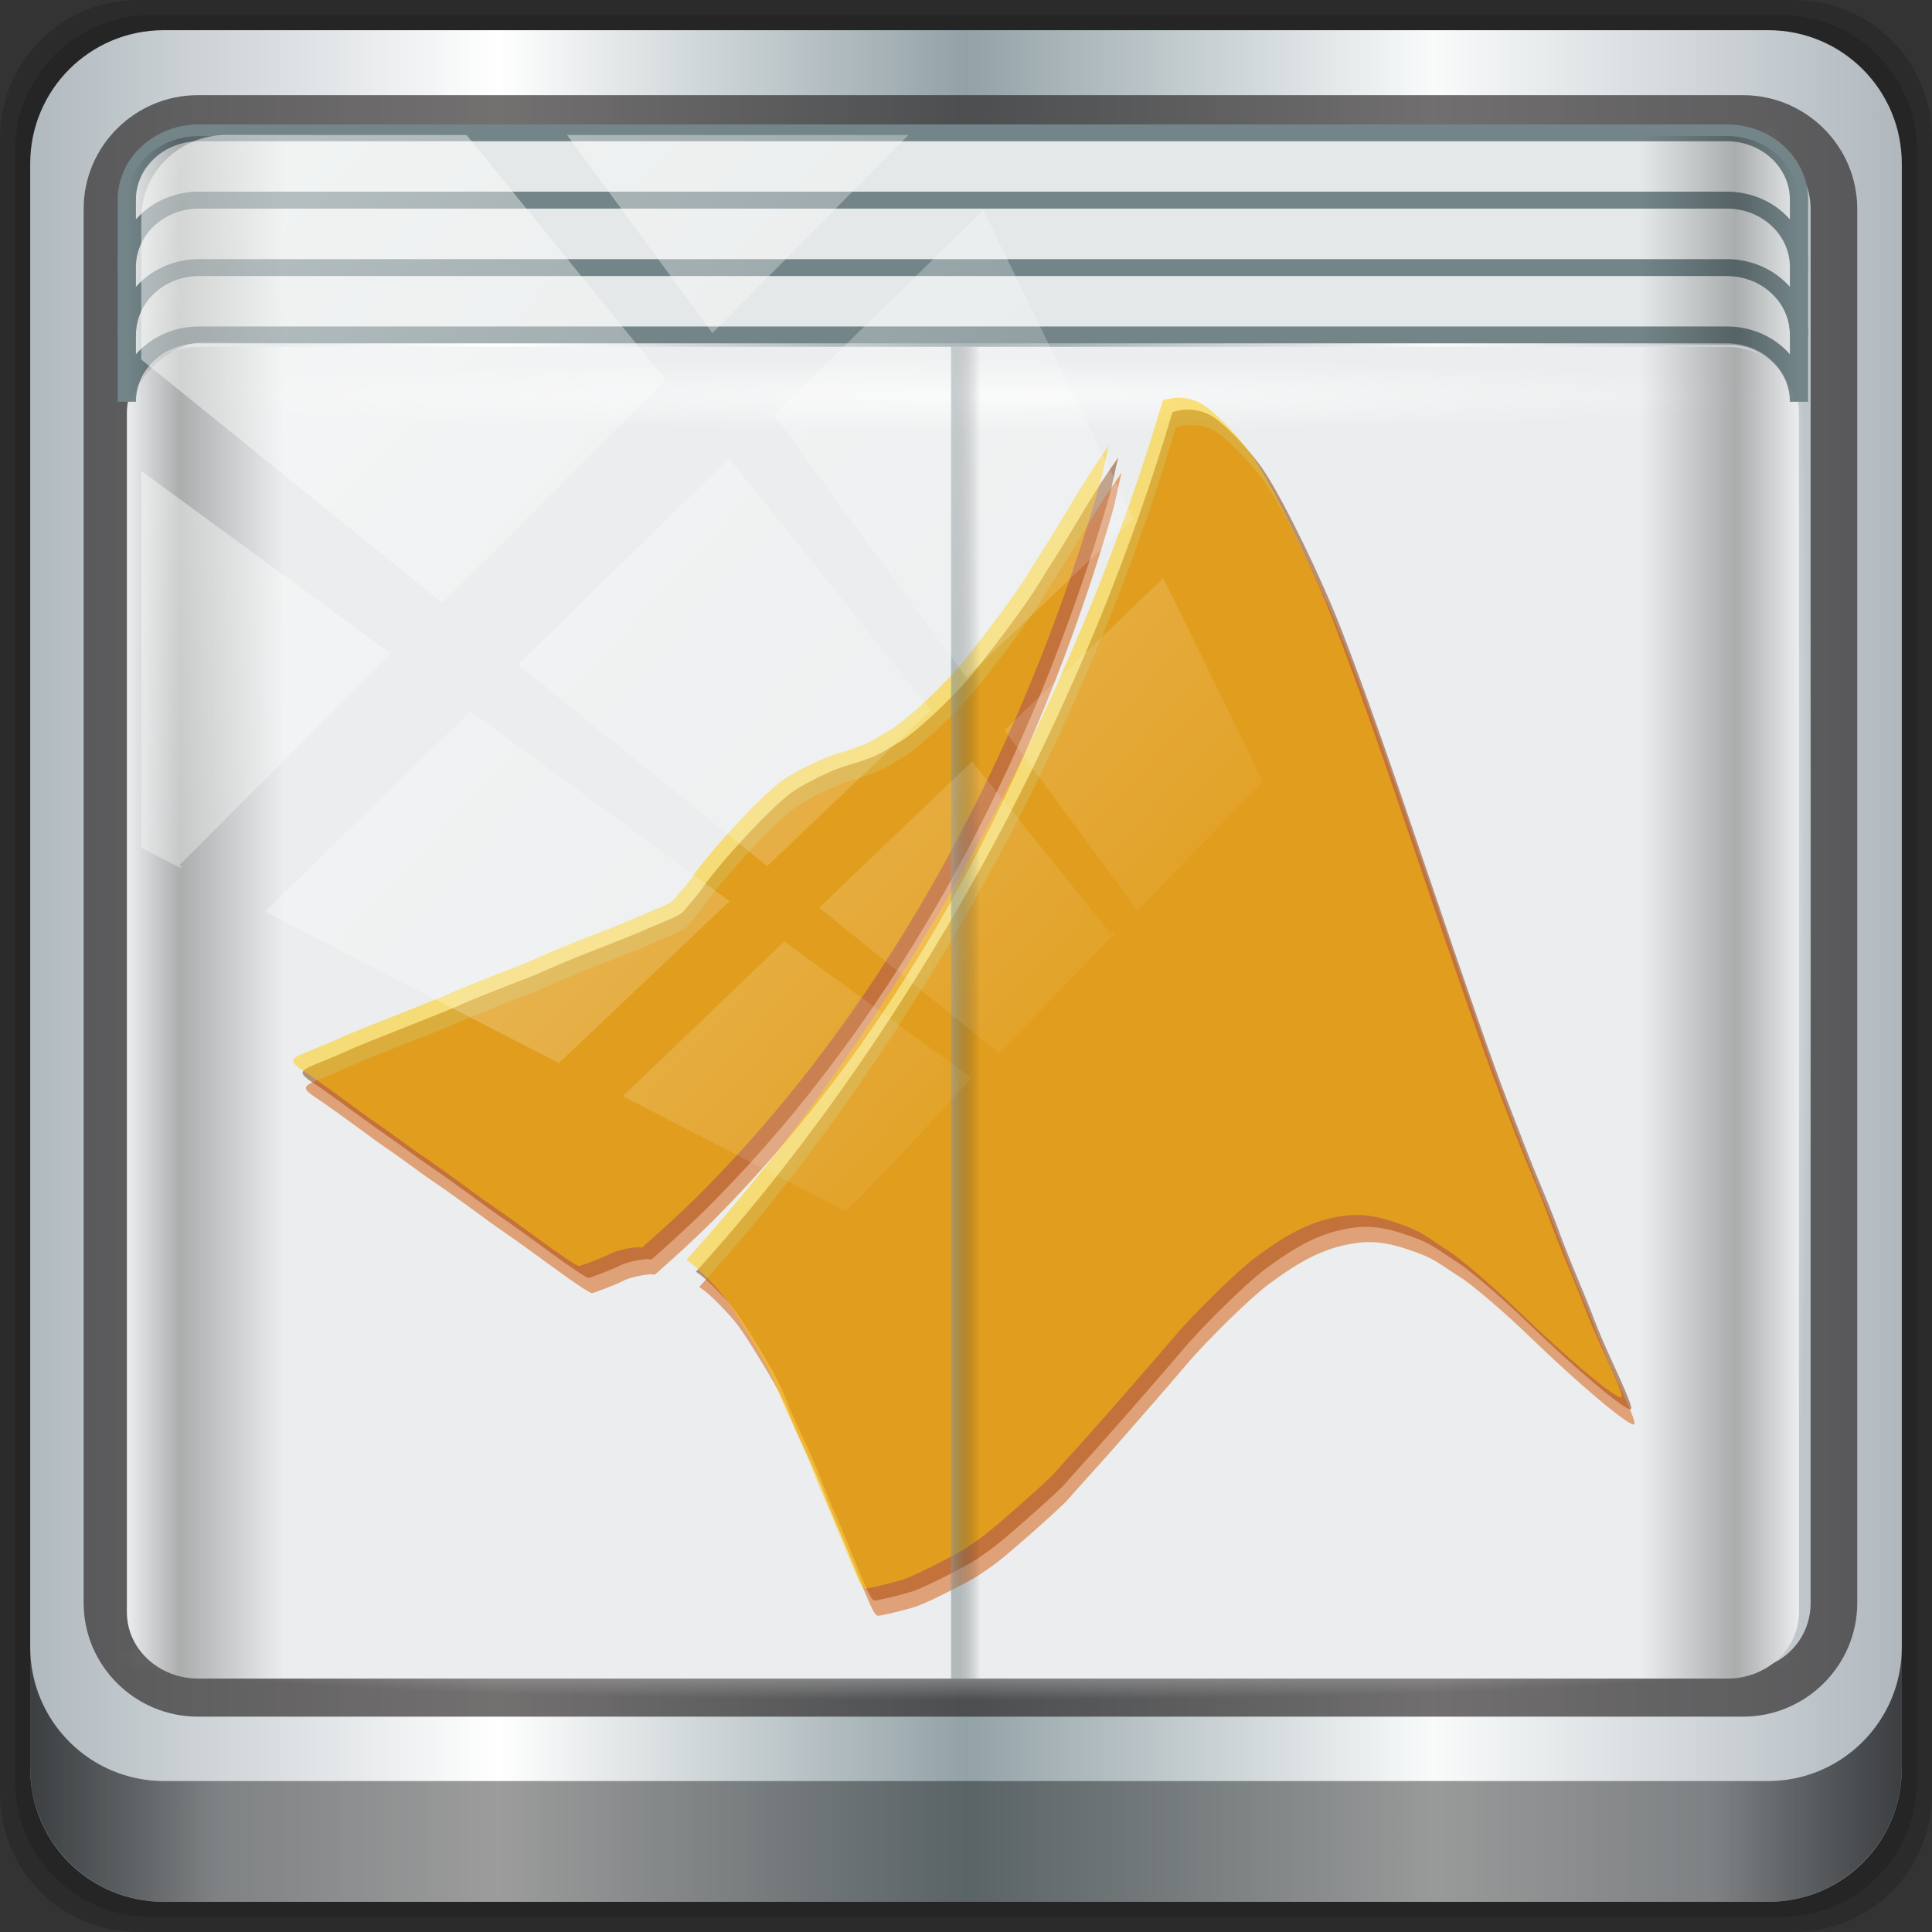 <?xml version="1.0" encoding="UTF-8" standalone="no"?>
<!-- Created with Inkscape (http://www.inkscape.org/) -->

<svg
   xmlns:dc="http://purl.org/dc/elements/1.1/"
   xmlns:cc="http://creativecommons.org/ns#"
   xmlns:rdf="http://www.w3.org/1999/02/22-rdf-syntax-ns#"
   xmlns:svg="http://www.w3.org/2000/svg"
   xmlns="http://www.w3.org/2000/svg"
   xmlns:xlink="http://www.w3.org/1999/xlink"
   xmlns:sodipodi="http://sodipodi.sourceforge.net/DTD/sodipodi-0.dtd"
   xmlns:inkscape="http://www.inkscape.org/namespaces/inkscape"
   width="96"
   height="96"
   viewBox="0 0 96 96"
   version="1.1"
   id="svg1072"
   inkscape:version="0.92.1 r15371"
   sodipodi:docname="application-x-matlab-mat.svg">
  <rect x="0" y="0" width="96" height="96" fill="#333333" stroke="none"/>
  <defs
     id="defs1066">
    <linearGradient
       inkscape:collect="always"
       xlink:href="#linearGradient6139-0"
       id="linearGradient4071"
       gradientUnits="userSpaceOnUse"
       gradientTransform="matrix(1.107,0,0,1.107,-4.994,-3.621)"
       x1="6"
       y1="47"
       x2="90"
       y2="47" />
    <linearGradient
       id="linearGradient6139-0">
      <stop
         id="stop6141-2"
         offset="0"
         style="stop-color:#b0b9be;stop-opacity:1" />
      <stop
         style="stop-color:#ffffff;stop-opacity:1;"
         offset="0.25"
         id="stop6151-0" />
      <stop
         style="stop-color:#93a2a7;stop-opacity:1"
         offset="0.5"
         id="stop6147-1" />
      <stop
         id="stop6149-4"
         offset="0.75"
         style="stop-color:#f9fbfb;stop-opacity:1" />
      <stop
         id="stop6143-4"
         offset="1"
         style="stop-color:#b0b8be;stop-opacity:1" />
    </linearGradient>
    <linearGradient
       gradientTransform="translate(0.149,0.415)"
       inkscape:collect="always"
       xlink:href="#linearGradient3832-0-6-1-1"
       id="linearGradient4129"
       x1="1.5"
       y1="88.172"
       x2="94.5"
       y2="88.172"
       gradientUnits="userSpaceOnUse" />
    <linearGradient
       id="linearGradient3832-0-6-1-1">
      <stop
         style="stop-color:#000000;stop-opacity:1;"
         offset="0"
         id="stop3834-6-3-7-1" />
      <stop
         id="stop3872-2-4"
         offset="0.1"
         style="stop-color:#000000;stop-opacity:0.588;" />
      <stop
         style="stop-color:#000000;stop-opacity:0.588;"
         offset="0.9"
         id="stop3844-6-2-7-6" />
      <stop
         style="stop-color:#000000;stop-opacity:1;"
         offset="1"
         id="stop3836-5-0-2-9" />
    </linearGradient>
    <radialGradient
       inkscape:collect="always"
       xlink:href="#linearGradient4050"
       id="radialGradient7462"
       gradientUnits="userSpaceOnUse"
       gradientTransform="matrix(0.975,0,0,0.049,34.048,80.582)"
       cx="13.948"
       cy="44.893"
       fx="13.948"
       fy="44.893"
       r="43.199" />
    <linearGradient
       inkscape:collect="always"
       id="linearGradient4050">
      <stop
         style="stop-color:#ffffff;stop-opacity:1;"
         offset="0"
         id="stop4052" />
      <stop
         style="stop-color:#ffffff;stop-opacity:0;"
         offset="1"
         id="stop4054" />
    </linearGradient>
    <radialGradient
       inkscape:collect="always"
       xlink:href="#linearGradient4050"
       id="radialGradient7464"
       gradientUnits="userSpaceOnUse"
       gradientTransform="matrix(0.888,0,0,0.049,31.96,-90.317)"
       cx="13.948"
       cy="44.893"
       fx="13.948"
       fy="44.893"
       r="43.199" />
    <radialGradient
       inkscape:collect="always"
       xlink:href="#linearGradient4050"
       id="radialGradient4543"
       gradientUnits="userSpaceOnUse"
       gradientTransform="matrix(1,0,0,0.049,-16.372,-3.862)"
       cx="48"
       cy="-16.128"
       fx="48"
       fy="-16.128"
       r="44.544" />
    <linearGradient
       inkscape:collect="always"
       xlink:href="#linearGradient4160"
       id="linearGradient4388"
       x1="2.5"
       y1="54.297"
       x2="93.5"
       y2="54.297"
       gradientUnits="userSpaceOnUse"
       gradientTransform="translate(-17.652,-22.602)" />
    <linearGradient
       id="linearGradient4160">
      <stop
         id="stop4170"
         offset="0"
         style="stop-color:#000000;stop-opacity:0;" />
      <stop
         style="stop-color:#000000;stop-opacity:0.965;"
         offset="0.032"
         id="stop4186" />
      <stop
         style="stop-color:#000000;stop-opacity:0;"
         offset="0.094"
         id="stop4182" />
      <stop
         style="stop-color:#000000;stop-opacity:0;"
         offset="0.496"
         id="stop4180" />
      <stop
         style="stop-color:#000000;stop-opacity:0;"
         offset="0.905"
         id="stop4178" />
      <stop
         id="stop4184"
         offset="0.962"
         style="stop-color:#000000;stop-opacity:0.988;" />
      <stop
         id="stop4168"
         offset="1"
         style="stop-color:#000000;stop-opacity:0;" />
    </linearGradient>
    <linearGradient
       gradientTransform="matrix(1,0,0,0.991,-17.354,9.636)"
       inkscape:collect="always"
       xlink:href="#linearGradient13484"
       id="linearGradient13490"
       x1="47.057"
       y1="22.252"
       x2="48.641"
       y2="22.252"
       gradientUnits="userSpaceOnUse" />
    <linearGradient
       id="linearGradient13484">
      <stop
         style="stop-color:#849699;stop-opacity:1"
         offset="0"
         id="stop13486" />
      <stop
         style="stop-color:#0b0d0d;stop-opacity:0"
         offset="1"
         id="stop13488" />
    </linearGradient>
    <linearGradient
       inkscape:collect="always"
       xlink:href="#linearGradient4160"
       id="linearGradient4369"
       x1="2.5"
       y1="11.141"
       x2="93.5"
       y2="11.141"
       gradientUnits="userSpaceOnUse"
       gradientTransform="translate(-17.652,-22.602)" />
    <linearGradient
       inkscape:collect="always"
       xlink:href="#linearGradient4050"
       id="linearGradient4767-6"
       gradientUnits="userSpaceOnUse"
       x1="2.771"
       y1="-28.642"
       x2="50.528"
       y2="14.514" />
    <clipPath
       id="clipPath4156-4-1-2"
       clipPathUnits="userSpaceOnUse">
      <path
         inkscape:connector-curvature="0"
         id="path4158-0-8-6"
         d="m 27.046,-55.695 -14.214,13.321 h 0.061 l 15.653,21.771 10.231,-10.546 C 38.562,-32.302 27.468,-54.819 27.046,-55.695 Z M 9.647,-39.383 -5.241,-25.321 15.988,-7.806 26.372,-18.383 Z m 31.491,12.951 -9.741,9.714 8.945,12.458 7.781,-7.555 z m -49.84,4.379 -13.754,12.982 26.283,13.846 0.061,-0.062 -0.123,-0.062 L 13.599,-5.401 -8.702,-22.053 Z m 38.015,7.401 -9.803,9.775 11.579,9.559 7.628,-7.401 -8.669,-11.009 z m 20.187,5.674 -7.383,7.216 6.188,8.542 5.82,-6.137 z m -32.195,6.322 -9.557,9.498 13.662,7.185 7.934,-7.678 z m 23.312,2.374 -7.107,6.938 8.363,6.907 5.361,-5.674 -0.061,-0.092 -0.092,0.123 -6.464,-8.203 z m -8.73,8.542 -7.505,7.339 10.354,5.458 c 1.397,-1.321 5.675,-6.123 5.851,-6.322 z"
         style="opacity:0.6;fill:#ffffff;fill-opacity:1;stroke:none" />
    </clipPath>
  </defs>
  <sodipodi:namedview
     id="base"
     pagecolor="#ffffff"
     bordercolor="#666666"
     borderopacity="1.0"
     inkscape:pageopacity="0.0"
     inkscape:pageshadow="2"
     inkscape:zoom="3.7513775"
     inkscape:cx="34.958638"
     inkscape:cy="47.634624"
     inkscape:document-units="px"
     inkscape:current-layer="g1003"
     showgrid="false"
     inkscape:showpageshadow="false"
     units="px"
     inkscape:lockguides="true"
     inkscape:window-width="1280"
     inkscape:window-height="972"
     inkscape:window-x="0"
     inkscape:window-y="26"
     inkscape:window-maximized="1">
    <sodipodi:guide
       position="0,0"
       orientation="0,96"
       id="guide1621"
       inkscape:locked="true" />
    <sodipodi:guide
       position="96,0"
       orientation="-96,0"
       id="guide1623"
       inkscape:locked="true" />
    <sodipodi:guide
       position="96,96"
       orientation="0,-96"
       id="guide1625"
       inkscape:locked="true" />
    <sodipodi:guide
       position="0,96"
       orientation="96,0"
       id="guide1627"
       inkscape:locked="true" />
  </sodipodi:namedview>
  <g
     inkscape:label="Livello 1"
     inkscape:groupmode="layer"
     id="layer1"
     transform="translate(0,-1026.52)">
    <g
       transform="translate(-0.149,1026.105)"
       style="display:inline"
       id="g1273">
      <path
         style="display:inline;opacity:0.15;fill:#000000;fill-opacity:1;fill-rule:nonzero;stroke:none"
         d="M 89.292,0.415 H 7.006 c -3.799,0 -6.857,3.058 -6.857,6.857 V 89.558 c 0,3.799 3.058,6.857 6.857,6.857 H 89.292 c 3.799,0 6.857,-3.058 6.857,-6.857 V 7.272 c 0,-3.799 -3.058,-6.857 -6.857,-6.857 z"
         id="path3288"
         inkscape:connector-curvature="0" />
      <path
         inkscape:connector-curvature="0"
         id="path4085"
         d="M 88.649,1.165 H 7.649 c -3.739,0 -6.75,3.01 -6.75,6.75 V 88.915 c 0,3.74 3.011,6.75 6.75,6.75 H 88.649 c 3.74,0 6.75,-3.01 6.75,-6.75 V 7.915 c 0,-3.739 -3.01,-6.75 -6.75,-6.75 z"
         style="display:inline;opacity:0.15;fill:#000000;fill-opacity:1;fill-rule:nonzero;stroke:none" />
      <path
         style="display:inline;fill:url(#linearGradient4071);fill-opacity:1;fill-rule:nonzero;stroke:none"
         d="M 88.006,1.915 H 8.292 c -3.68,0 -6.643,2.963 -6.643,6.643 V 88.272 c 0,3.68 2.963,6.643 6.643,6.643 H 88.006 c 3.68,0 6.643,-2.963 6.643,-6.643 V 8.558 c 0,-3.68 -2.963,-6.643 -6.643,-6.643 z"
         id="rect4251-1"
         inkscape:connector-curvature="0" />
      <path
         inkscape:connector-curvature="0"
         id="path4989"
         d="m 9.974,5.144 c -3.117,0 -5.668,2.54 -5.668,5.646 v 69.278 c 0,3.106 2.551,5.646 5.668,5.646 H 86.766 c 3.117,0 5.668,-2.54 5.668,-5.646 V 10.79 c 0,-3.106 -2.551,-5.646 -5.668,-5.646 z m 0,2.319 H 86.766 c 1.888,0 3.352,1.48 3.352,3.327 v 69.278 c 0,1.846 -1.464,3.327 -3.352,3.327 H 9.974 c -1.888,0 -3.352,-1.48 -3.352,-3.327 V 10.79 c 0,-1.846 1.464,-3.327 3.352,-3.327 z"
         style="color:#000000;font-style:normal;font-variant:normal;font-weight:normal;font-stretch:normal;font-size:medium;line-height:normal;font-family:Sans;-inkscape-font-specification:Sans;text-indent:0;text-align:start;text-decoration:none;text-decoration-line:none;letter-spacing:normal;word-spacing:normal;text-transform:none;writing-mode:lr-tb;direction:ltr;baseline-shift:baseline;text-anchor:start;display:inline;overflow:visible;visibility:visible;fill:#241f1f;fill-opacity:0.633;stroke:none;stroke-width:2.376;marker:none;enable-background:accumulate" />
      <path
         inkscape:connector-curvature="0"
         style="display:inline;opacity:0.658;fill:url(#linearGradient4129);fill-opacity:1;fill-rule:nonzero;stroke:none"
         d="m 1.649,82.259 v 6 c 0,3.68 2.976,6.656 6.656,6.656 H 87.993 c 3.68,0 6.656,-2.976 6.656,-6.656 v -6 c 0,3.68 -2.976,6.656 -6.656,6.656 H 8.305 c -3.68,0 -6.656,-2.976 -6.656,-6.656 z"
         id="path4118" />
      <rect
         style="opacity:0.55;fill:url(#radialGradient7462);fill-opacity:1;stroke:none"
         id="rect4131"
         width="84.25"
         height="4.25"
         x="5.524"
         y="80.665"
         rx="0"
         ry="4.25" />
      <rect
         ry="4.25"
         rx="0"
         y="-90.234"
         x="5.975"
         height="4.25"
         width="76.75"
         id="rect4141"
         style="opacity:0.669;fill:url(#radialGradient7464);fill-opacity:1;stroke:none"
         transform="rotate(90)" />
      <g
         transform="matrix(0.913,0,0,0.844,20.288,23.984)"
         id="g1003">
        <path
           inkscape:connector-curvature="0"
           style="opacity:1;fill:#ebedee;fill-opacity:1;stroke:none"
           d="m -11.246,-7.508 c -2.169,0 -3.906,1.742 -3.906,3.906 v 70.594 c 0,2.164 1.738,3.906 3.906,3.906 h 83.188 c 2.169,0 3.906,-1.742 3.906,-3.906 v -70.594 c 0,-2.164 -1.738,-3.906 -3.906,-3.906 z"
           id="path1246" />
        <rect
           ry="3.058"
           rx="3.957"
           y="-6.826"
           x="-12.916"
           height="4.352"
           width="89.088"
           id="rect4048"
           style="opacity:0.651;fill:url(#radialGradient4543);fill-opacity:1;stroke:none" />
        <path
           id="rect4371"
           d="m -11.246,-7.508 c -2.169,0 -3.906,1.742 -3.906,3.906 v 70.594 c 0,2.164 1.738,3.906 3.906,3.906 h 83.188 c 2.169,0 3.906,-1.742 3.906,-3.906 v -70.594 c 0,-2.164 -1.738,-3.906 -3.906,-3.906 z"
           style="opacity:0.28;fill:url(#linearGradient4388);fill-opacity:1;stroke:none"
           inkscape:connector-curvature="0" />
        <g
           id="g3026"
           transform="matrix(1.45,0,0,1.568,-744.362,-825.787)">
          <path
             sodipodi:nodetypes="ccccccccccccccccccccccccccccccccccccccccccccccccccccccccccccccccccccccscccccccscccc"
             inkscape:connector-curvature="0"
             id="path3024"
             d="m 542.823,524.221 c -0.227,-0.017 -0.457,0.03 -0.675,0.091 -1.467,5.002 -3.583,10.219 -6.167,15.2 -3.332,6.386 -7.43,12.357 -11.72,17.077 0.237,0.156 0.468,0.361 0.813,0.719 0.565,0.586 0.728,0.803 1.323,1.764 0.746,1.203 1.042,1.766 1.32,2.489 0.101,0.263 0.367,0.856 0.588,1.317 0.221,0.461 0.509,1.125 0.642,1.478 0.133,0.353 0.359,0.907 0.504,1.229 0.144,0.322 0.435,1.017 0.645,1.542 0.21,0.525 0.471,1.145 0.578,1.381 0.138,0.304 0.224,0.427 0.296,0.427 0.13,-5.1e-4 0.949,-0.196 1.391,-0.333 0.332,-0.102 1.353,-0.599 2.2,-1.072 0.23,-0.129 0.668,-0.433 0.974,-0.675 0.639,-0.506 2.379,-2.058 2.56,-2.281 0.067,-0.084 0.462,-0.522 0.877,-0.981 0.415,-0.458 1.067,-1.194 1.451,-1.636 0.384,-0.441 0.887,-1.02 1.119,-1.283 0.231,-0.263 0.674,-0.777 0.984,-1.145 0.77,-0.915 2.437,-2.546 3.114,-3.047 1.235,-0.912 2.038,-1.312 3.03,-1.502 0.739,-0.141 1.345,-0.088 2.193,0.202 0.692,0.234 0.902,0.336 1.424,0.689 0.215,0.144 0.459,0.307 0.544,0.359 0.408,0.247 1.671,1.325 2.553,2.18 1.923,1.866 3.838,3.472 3.974,3.336 0.059,-0.06 -0.148,-0.573 -0.766,-1.911 -0.205,-0.445 -0.483,-1.098 -0.615,-1.451 -0.132,-0.353 -0.421,-1.07 -0.642,-1.592 -0.221,-0.522 -0.509,-1.251 -0.642,-1.619 -0.132,-0.368 -0.418,-1.097 -0.638,-1.619 -0.22,-0.522 -0.535,-1.3 -0.699,-1.73 -0.163,-0.43 -0.475,-1.234 -0.689,-1.787 -0.447,-1.155 -1.454,-4.037 -3,-8.596 -1.54,-4.541 -2.288,-6.657 -3.168,-8.935 -0.749,-1.939 -2.146,-4.811 -2.895,-5.952 -0.527,-0.802 -1.548,-1.865 -2.049,-2.133 -0.213,-0.114 -0.467,-0.182 -0.732,-0.198 z m -2.707,1.797 c -0.401,0.552 -0.867,1.26 -1.431,2.217 -0.317,0.537 -0.753,1.254 -0.971,1.592 -0.218,0.337 -0.469,0.738 -0.558,0.89 -0.358,0.615 -1.541,2.231 -2.476,3.379 -0.791,0.972 -2.292,2.366 -2.859,2.654 -0.107,0.055 -0.297,0.166 -0.42,0.249 -0.276,0.185 -0.784,0.389 -1.468,0.584 -0.578,0.165 -1.662,0.698 -2.126,1.048 -0.795,0.599 -2.575,2.515 -3.315,3.571 -0.115,0.163 -0.292,0.387 -0.393,0.497 -0.101,0.112 -0.232,0.266 -0.292,0.346 -0.068,0.089 -0.292,0.217 -0.584,0.336 -0.261,0.107 -0.701,0.294 -0.978,0.417 -0.276,0.12 -1.04,0.428 -1.7,0.682 -0.66,0.254 -1.465,0.584 -1.787,0.732 -0.322,0.148 -0.789,0.343 -1.035,0.433 -0.683,0.252 -2.138,0.839 -2.365,0.954 -0.111,0.057 -0.983,0.41 -1.935,0.783 -0.952,0.373 -1.919,0.762 -2.15,0.87 -0.23,0.108 -0.72,0.317 -1.088,0.464 -0.885,0.353 -0.889,0.39 -0.165,0.867 0.252,0.165 1.135,0.803 2.002,1.441 0.181,0.134 0.496,0.355 0.699,0.494 0.203,0.139 0.605,0.43 0.897,0.645 0.292,0.214 0.636,0.457 0.766,0.541 0.214,0.139 1.096,0.77 1.938,1.391 0.181,0.134 0.496,0.355 0.699,0.494 0.344,0.236 1.097,0.778 1.871,1.347 0.628,0.462 1.267,0.887 1.337,0.887 0.072,0 0.972,-0.352 1.142,-0.447 0.212,-0.117 0.673,-0.234 1.041,-0.262 0.059,0 0.126,0.017 0.181,0.017 0.77,-0.68 1.53,-1.369 2.254,-2.099 0.896,-0.904 1.76,-1.842 2.586,-2.815 0.827,-0.973 1.618,-1.98 2.375,-3.013 0.757,-1.033 1.478,-2.094 2.167,-3.178 0.688,-1.084 1.342,-2.189 1.962,-3.315 1.239,-2.253 2.344,-4.583 3.312,-6.953 0.968,-2.37 1.802,-4.782 2.503,-7.198 0.149,-0.515 0.226,-1.024 0.363,-1.538 z"
             style="fill:#803300;fill-opacity:0.498" />
          <path
             style="fill:#d45500;fill-opacity:0.498"
             d="m 542.948,524.793 c -0.227,-0.017 -0.457,0.03 -0.675,0.091 -1.467,5.002 -3.583,10.219 -6.167,15.2 -3.332,6.386 -7.43,12.357 -11.72,17.077 0.237,0.156 0.468,0.361 0.813,0.719 0.565,0.586 0.728,0.803 1.323,1.764 0.746,1.203 1.042,1.766 1.32,2.489 0.101,0.263 0.367,0.856 0.588,1.317 0.221,0.461 0.509,1.125 0.642,1.478 0.133,0.353 0.359,0.907 0.504,1.229 0.144,0.322 0.435,1.017 0.645,1.542 0.21,0.525 0.471,1.145 0.578,1.381 0.138,0.304 0.224,0.427 0.296,0.427 0.13,-5.1e-4 0.949,-0.196 1.391,-0.333 0.332,-0.102 1.353,-0.599 2.2,-1.072 0.23,-0.129 0.668,-0.433 0.974,-0.675 0.639,-0.506 2.379,-2.058 2.56,-2.281 0.067,-0.084 0.462,-0.522 0.877,-0.981 0.415,-0.458 1.067,-1.194 1.451,-1.636 0.384,-0.441 0.887,-1.02 1.119,-1.283 0.231,-0.263 0.674,-0.777 0.984,-1.145 0.77,-0.915 2.437,-2.546 3.114,-3.047 1.235,-0.912 2.038,-1.312 3.03,-1.502 0.739,-0.141 1.345,-0.088 2.193,0.202 0.692,0.234 0.902,0.336 1.424,0.689 0.215,0.144 0.459,0.307 0.544,0.359 0.408,0.247 1.671,1.325 2.553,2.18 1.923,1.866 3.838,3.472 3.974,3.336 0.059,-0.06 -0.148,-0.573 -0.766,-1.911 -0.205,-0.445 -0.483,-1.098 -0.615,-1.451 -0.132,-0.353 -0.421,-1.07 -0.642,-1.592 -0.221,-0.522 -0.509,-1.251 -0.642,-1.619 -0.132,-0.368 -0.418,-1.097 -0.638,-1.619 -0.22,-0.522 -0.535,-1.3 -0.699,-1.73 -0.163,-0.43 -0.475,-1.234 -0.689,-1.787 -0.447,-1.155 -1.454,-4.037 -3,-8.596 -1.54,-4.541 -2.288,-6.657 -3.168,-8.935 -0.749,-1.939 -2.146,-4.811 -2.895,-5.952 -0.527,-0.802 -1.548,-1.865 -2.049,-2.133 -0.213,-0.114 -0.467,-0.182 -0.732,-0.198 z m -2.707,1.797 c -0.401,0.552 -0.867,1.26 -1.431,2.217 -0.317,0.537 -0.753,1.254 -0.971,1.592 -0.218,0.337 -0.469,0.738 -0.558,0.89 -0.358,0.615 -1.541,2.231 -2.476,3.379 -0.791,0.972 -2.292,2.366 -2.859,2.654 -0.107,0.055 -0.297,0.166 -0.42,0.249 -0.276,0.185 -0.784,0.389 -1.468,0.584 -0.578,0.165 -1.662,0.698 -2.126,1.048 -0.795,0.599 -2.575,2.515 -3.315,3.571 -0.115,0.163 -0.292,0.387 -0.393,0.497 -0.101,0.112 -0.232,0.266 -0.292,0.346 -0.068,0.089 -0.292,0.217 -0.584,0.336 -0.261,0.107 -0.701,0.294 -0.978,0.417 -0.276,0.12 -1.04,0.428 -1.7,0.682 -0.66,0.254 -1.465,0.584 -1.787,0.732 -0.322,0.148 -0.789,0.343 -1.035,0.433 -0.683,0.252 -2.138,0.839 -2.365,0.954 -0.111,0.057 -0.983,0.41 -1.935,0.783 -0.952,0.373 -1.919,0.762 -2.15,0.87 -0.23,0.108 -0.72,0.317 -1.088,0.464 -0.885,0.353 -0.889,0.39 -0.165,0.867 0.252,0.165 1.135,0.803 2.002,1.441 0.181,0.134 0.496,0.355 0.699,0.494 0.203,0.139 0.605,0.43 0.897,0.645 0.292,0.214 0.636,0.457 0.766,0.541 0.214,0.139 1.096,0.77 1.938,1.391 0.181,0.134 0.496,0.355 0.699,0.494 0.344,0.236 1.097,0.778 1.871,1.347 0.628,0.462 1.267,0.887 1.337,0.887 0.072,0 0.972,-0.352 1.142,-0.447 0.212,-0.117 0.673,-0.234 1.041,-0.262 0.059,0 0.126,0.017 0.181,0.017 0.77,-0.68 1.53,-1.369 2.254,-2.099 0.896,-0.904 1.76,-1.842 2.586,-2.815 0.827,-0.973 1.618,-1.98 2.375,-3.013 0.757,-1.033 1.478,-2.094 2.167,-3.178 0.688,-1.084 1.342,-2.189 1.962,-3.315 1.239,-2.253 2.344,-4.583 3.312,-6.953 0.968,-2.37 1.802,-4.782 2.503,-7.198 0.149,-0.515 0.226,-1.024 0.363,-1.538 z"
             id="path3022"
             inkscape:connector-curvature="0"
             sodipodi:nodetypes="ccccccccccccccccccccccccccccccccccccccccccccccccccccccccccccccccccccccscccccccscccc" />
          <path
             sodipodi:nodetypes="ccccccccccccccccccccccccccccccccccccccccccccccccccccccccccccccccccccccscccccccscccc"
             inkscape:connector-curvature="0"
             id="path4722-0"
             d="m 542.466,523.775 c -0.227,-0.017 -0.457,0.03 -0.675,0.091 -1.467,5.002 -3.583,10.219 -6.167,15.2 -3.332,6.386 -7.43,12.357 -11.72,17.077 0.237,0.156 0.468,0.361 0.813,0.719 0.565,0.586 0.728,0.803 1.323,1.764 0.746,1.203 1.042,1.766 1.32,2.489 0.101,0.263 0.367,0.856 0.588,1.317 0.221,0.461 0.509,1.125 0.642,1.478 0.133,0.353 0.359,0.907 0.504,1.229 0.144,0.322 0.435,1.017 0.645,1.542 0.21,0.525 0.471,1.145 0.578,1.381 0.138,0.304 0.224,0.427 0.296,0.427 0.13,-5.1e-4 0.949,-0.196 1.391,-0.333 0.332,-0.102 1.353,-0.599 2.2,-1.072 0.23,-0.129 0.668,-0.433 0.974,-0.675 0.639,-0.506 2.379,-2.058 2.56,-2.281 0.067,-0.084 0.462,-0.522 0.877,-0.981 0.415,-0.458 1.067,-1.194 1.451,-1.636 0.384,-0.441 0.887,-1.02 1.119,-1.283 0.231,-0.263 0.674,-0.777 0.984,-1.145 0.77,-0.915 2.437,-2.546 3.114,-3.047 1.235,-0.912 2.038,-1.312 3.03,-1.502 0.739,-0.141 1.345,-0.088 2.193,0.202 0.692,0.234 0.902,0.336 1.424,0.689 0.215,0.144 0.459,0.307 0.544,0.359 0.408,0.247 1.671,1.325 2.553,2.18 1.923,1.866 3.838,3.472 3.974,3.336 0.059,-0.06 -0.148,-0.573 -0.766,-1.911 -0.205,-0.445 -0.483,-1.098 -0.615,-1.451 -0.132,-0.353 -0.421,-1.07 -0.642,-1.592 -0.221,-0.522 -0.509,-1.251 -0.642,-1.619 -0.132,-0.368 -0.418,-1.097 -0.638,-1.619 -0.22,-0.522 -0.535,-1.3 -0.699,-1.73 -0.163,-0.43 -0.475,-1.234 -0.689,-1.787 -0.447,-1.155 -1.454,-4.037 -3,-8.596 -1.54,-4.541 -2.288,-6.657 -3.168,-8.935 -0.749,-1.939 -2.146,-4.811 -2.895,-5.952 -0.527,-0.802 -1.548,-1.865 -2.049,-2.133 -0.213,-0.114 -0.467,-0.182 -0.732,-0.198 z m -2.707,1.797 c -0.401,0.552 -0.867,1.26 -1.431,2.217 -0.317,0.537 -0.753,1.254 -0.971,1.592 -0.218,0.337 -0.469,0.738 -0.558,0.89 -0.358,0.615 -1.541,2.231 -2.476,3.379 -0.791,0.972 -2.292,2.366 -2.859,2.654 -0.107,0.055 -0.297,0.166 -0.42,0.249 -0.276,0.185 -0.784,0.389 -1.468,0.584 -0.578,0.165 -1.662,0.698 -2.126,1.048 -0.795,0.599 -2.575,2.515 -3.315,3.571 -0.115,0.163 -0.292,0.387 -0.393,0.497 -0.101,0.112 -0.232,0.266 -0.292,0.346 -0.068,0.089 -0.292,0.217 -0.584,0.336 -0.261,0.107 -0.701,0.294 -0.978,0.417 -0.276,0.12 -1.04,0.428 -1.7,0.682 -0.66,0.254 -1.465,0.584 -1.787,0.732 -0.322,0.148 -0.789,0.343 -1.035,0.433 -0.683,0.252 -2.138,0.839 -2.365,0.954 -0.111,0.057 -0.983,0.41 -1.935,0.783 -0.952,0.373 -1.919,0.762 -2.15,0.87 -0.23,0.108 -0.72,0.317 -1.088,0.464 -0.885,0.353 -0.889,0.39 -0.165,0.867 0.252,0.165 1.135,0.803 2.002,1.441 0.181,0.134 0.496,0.355 0.699,0.494 0.203,0.139 0.605,0.43 0.897,0.645 0.292,0.214 0.636,0.457 0.766,0.541 0.214,0.139 1.096,0.77 1.938,1.391 0.181,0.134 0.496,0.355 0.699,0.494 0.344,0.236 1.097,0.778 1.871,1.347 0.628,0.462 1.267,0.887 1.337,0.887 0.072,0 0.972,-0.352 1.142,-0.447 0.212,-0.117 0.673,-0.234 1.041,-0.262 0.059,0 0.126,0.017 0.181,0.017 0.77,-0.68 1.53,-1.369 2.254,-2.099 0.896,-0.904 1.76,-1.842 2.586,-2.815 0.827,-0.973 1.618,-1.98 2.375,-3.013 0.757,-1.033 1.478,-2.094 2.167,-3.178 0.688,-1.084 1.342,-2.189 1.962,-3.315 1.239,-2.253 2.344,-4.583 3.312,-6.953 0.968,-2.37 1.802,-4.782 2.503,-7.198 0.149,-0.515 0.226,-1.024 0.363,-1.538 z"
             style="fill:#ffcc00;fill-opacity:0.498" />
        </g>
        <path
           inkscape:connector-curvature="0"
           id="path13457"
           d="m 29.705,-7.508 v 78.406 h 42.145 c 2.219,0 3.997,-1.742 3.997,-3.906 V -3.602 c 0,-2.164 -1.778,-3.906 -3.997,-3.906 z"
           style="opacity:0.567;fill:url(#linearGradient13490);fill-opacity:1;stroke:none" />
        <g
           id="g986">
          <path
             inkscape:connector-curvature="0"
             style="opacity:0;fill:#000000;fill-opacity:1;stroke:none"
             d="m -11.527,-20.414 c -2.183,0 -3.938,1.755 -3.938,3.938 v 12 c 0,-2.183 1.755,-3.938 3.938,-3.938 h 83.75 c 2.183,0 3.938,1.755 3.938,3.938 v -12 c 0,-2.183 -1.755,-3.938 -3.938,-3.938 z"
             id="rect4080" />
          <path
             inkscape:connector-curvature="0"
             style="fill:#e4e8e8;fill-opacity:1;stroke:#738589;stroke-width:0.992;stroke-miterlimit:4;stroke-dasharray:none;stroke-opacity:1"
             d="m -11.23,-20.105 c -2.169,0 -3.926,1.761 -3.926,3.935 v 3.966 c 0,-2.173 1.757,-3.935 3.926,-3.935 h 83.155 c 2.169,0 3.926,1.761 3.926,3.935 v -3.966 c 0,-2.173 -1.757,-3.935 -3.926,-3.935 z"
             id="path4058" />
          <path
             id="path4060"
             d="m -11.23,-12.175 c -2.169,0 -3.926,1.761 -3.926,3.935 v 3.966 c 0,-2.173 1.757,-3.935 3.926,-3.935 h 83.155 c 2.169,0 3.926,1.761 3.926,3.935 v -3.966 c 0,-2.173 -1.757,-3.935 -3.926,-3.935 z"
             style="fill:#e4e8e8;fill-opacity:1;stroke:#738589;stroke-width:0.992;stroke-miterlimit:4;stroke-dasharray:none;stroke-opacity:1"
             inkscape:connector-curvature="0" />
          <path
             inkscape:connector-curvature="0"
             style="fill:#e4e8e8;fill-opacity:1;stroke:#738589;stroke-width:0.992;stroke-miterlimit:4;stroke-dasharray:none;stroke-opacity:1"
             d="m -11.23,-16.14 c -2.169,0 -3.926,1.761 -3.926,3.935 v 3.966 c 0,-2.173 1.757,-3.935 3.926,-3.935 h 83.155 c 2.169,0 3.926,1.761 3.926,3.935 v -3.966 c 0,-2.173 -1.757,-3.935 -3.926,-3.935 z"
             id="path4062" />
          <path
             style="opacity:0.258;fill:url(#linearGradient4369);fill-opacity:1;stroke:none"
             d="m -11.246,-19.914 c -2.169,0 -3.906,1.742 -3.906,3.906 v 13 c 0,-2.164 2.087,-4.785 4.256,-4.78 l 83.013,0.175 c 2.169,0.005 3.731,2.441 3.731,4.605 v -13 c 0,-2.164 -1.738,-3.906 -3.906,-3.906 z"
             id="rect4358"
             inkscape:connector-curvature="0"
             sodipodi:nodetypes="sscsscsss" />
        </g>
        <rect
           transform="matrix(1.171,0,0,1.241,-16.712,17.252)"
           style="display:inline;opacity:0.508;fill:url(#linearGradient4767-6);fill-opacity:1;stroke:none"
           id="rect4146"
           width="75.966"
           height="69.024"
           x="2"
           y="-30"
           rx="3.957"
           ry="3.957"
           clip-path="url(#clipPath4156-4-1-2)" />
      </g>
    </g>
  </g>
</svg>
